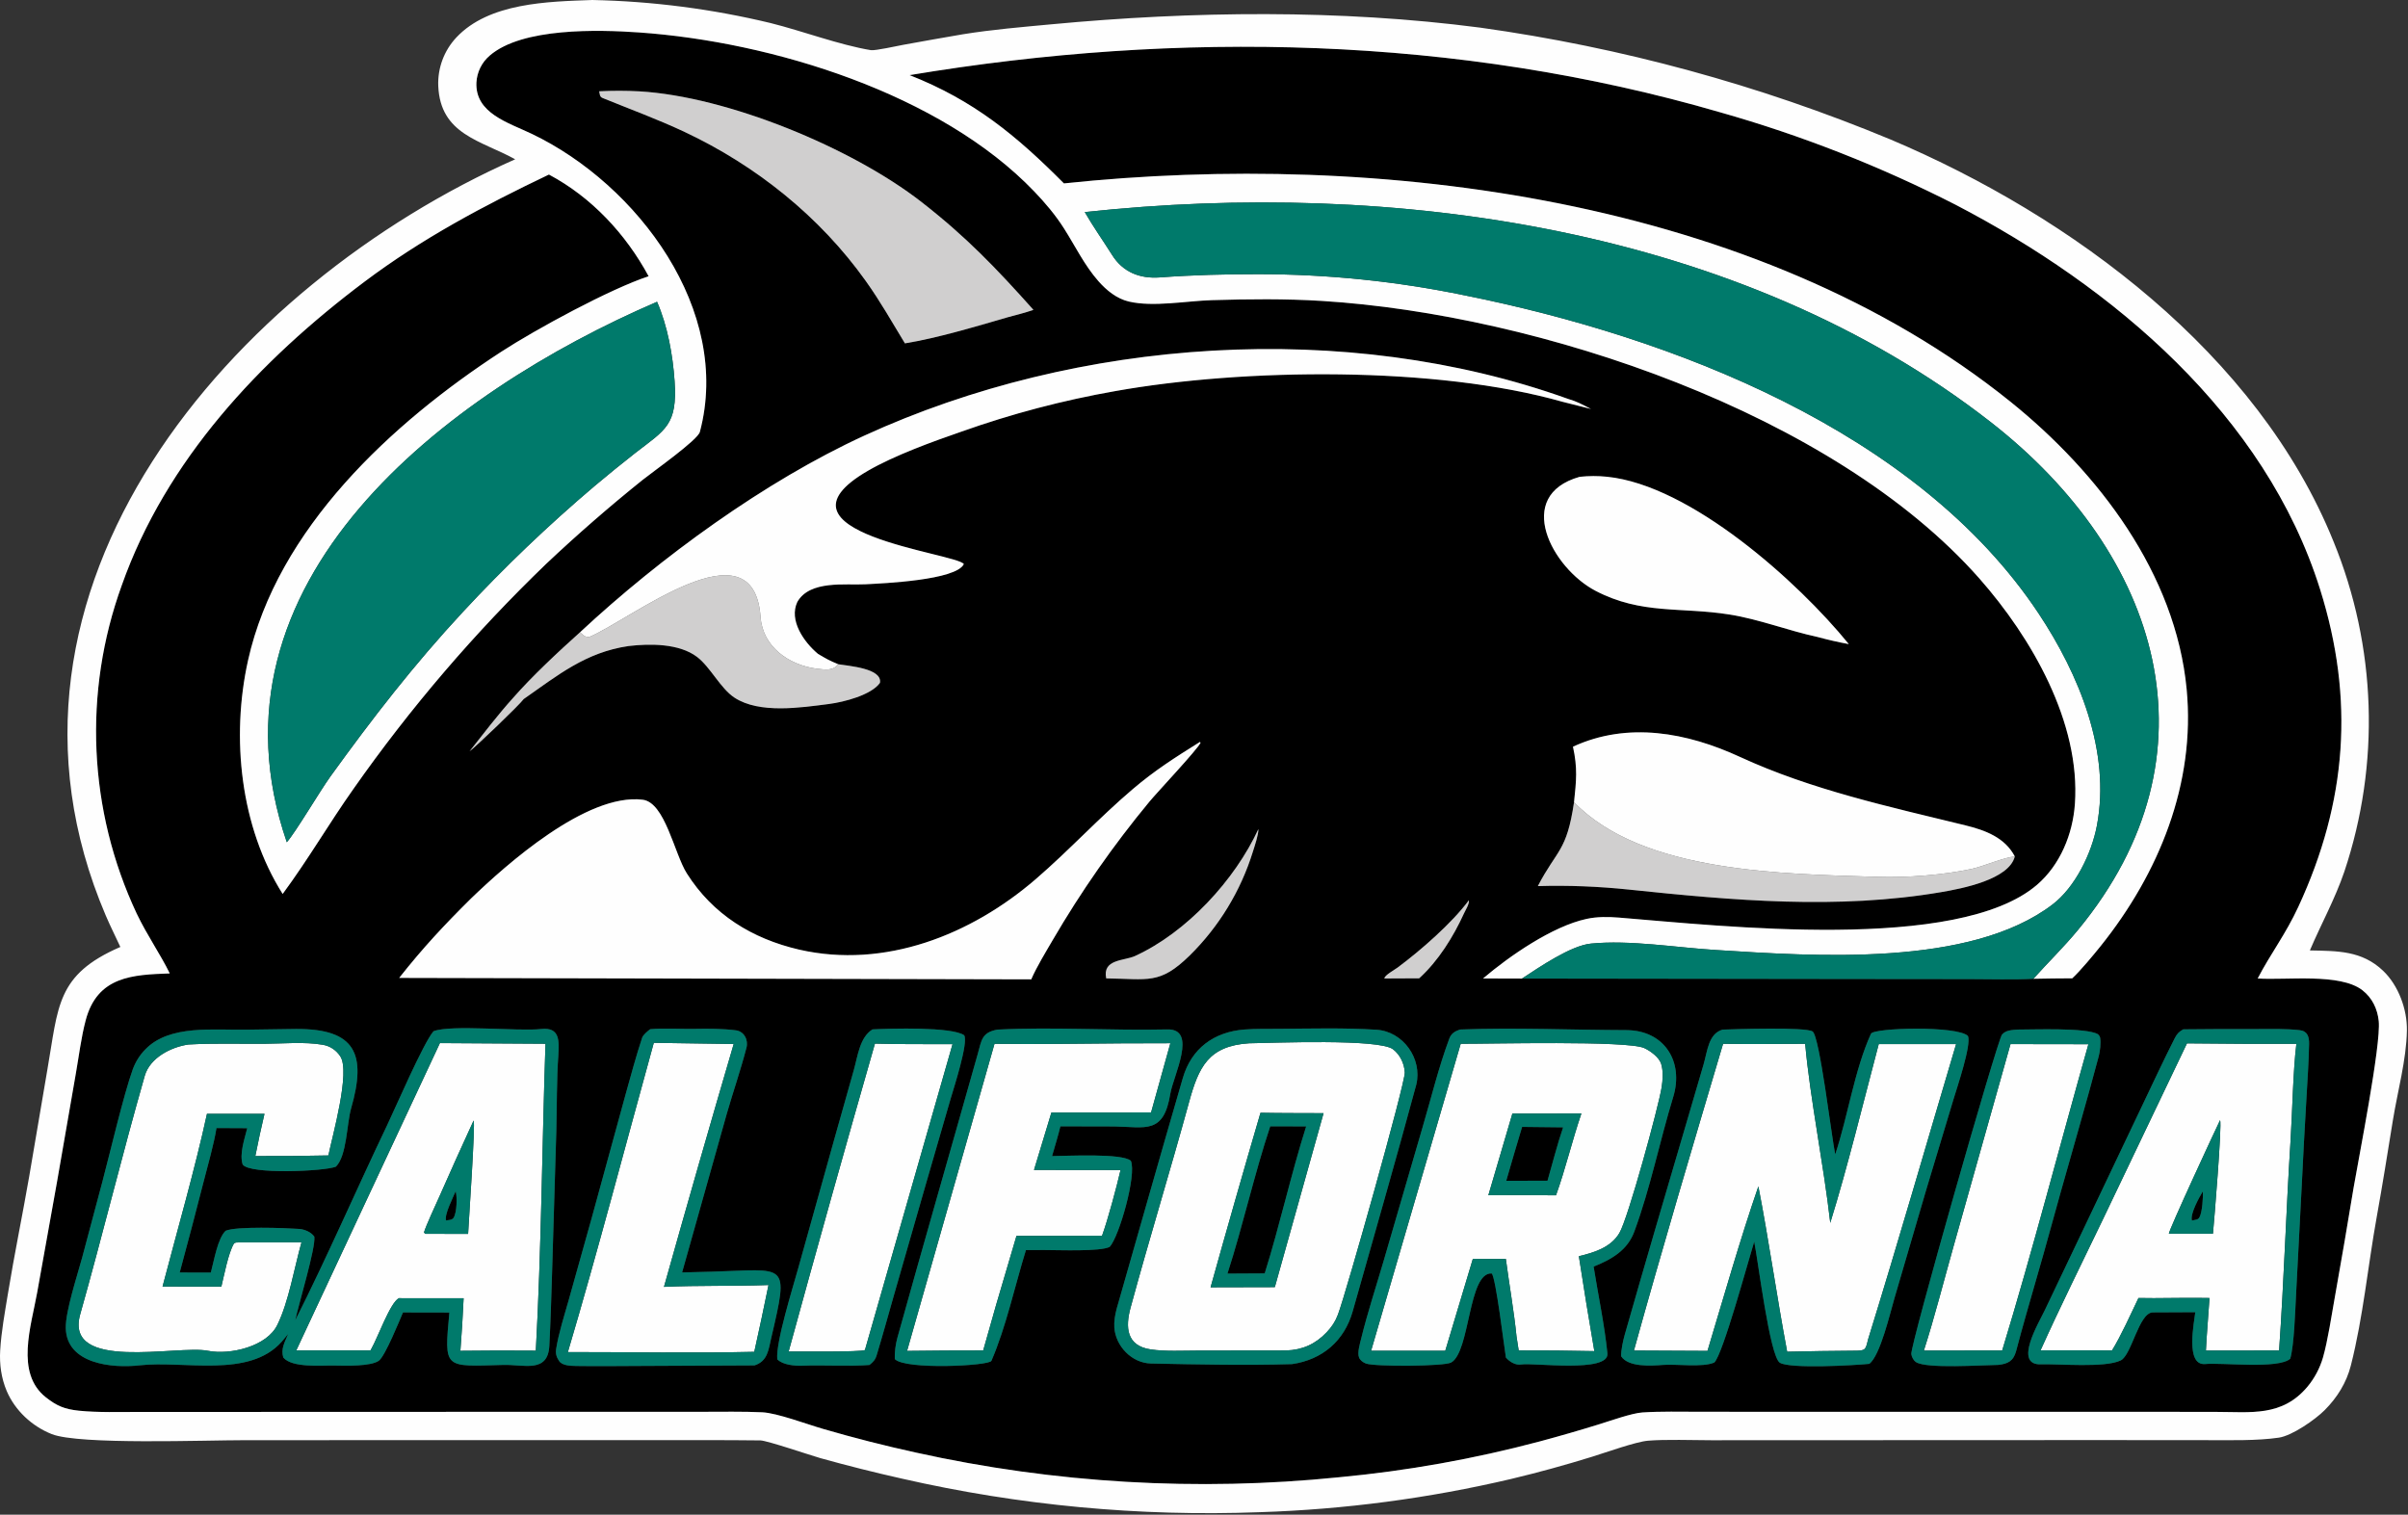 <?xml version="1.0" encoding="UTF-8" standalone="no"?>
<!DOCTYPE svg PUBLIC "-//W3C//DTD SVG 1.1//EN" "http://www.w3.org/Graphics/SVG/1.1/DTD/svg11.dtd">
<svg width="100%" height="100%" viewBox="0 0 1321 831" version="1.1" xmlns="http://www.w3.org/2000/svg" xmlns:xlink="http://www.w3.org/1999/xlink" xml:space="preserve" xmlns:serif="http://www.serif.com/" style="fill-rule:evenodd;clip-rule:evenodd;stroke-linejoin:round;stroke-miterlimit:2;">
    <rect x="0" y="0" width="1321" height="831" fill="#333333" stroke="none"/>
    <g transform="matrix(1,0,0,1,-55.681,-97.115)">
        <path d="M1171.17,634.105C1178.17,633.903 1185.48,633.927 1192.5,633.845C1196.97,629.716 1204.15,621.042 1208.02,616.224C1240.11,576.198 1260.17,526.953 1255.25,475.218C1249.23,411.831 1206.88,356.394 1158.64,317.546C1019.64,205.622 811.736,179.534 639.34,197.736C613.143,171.39 589.906,152.198 554.672,138.329C702.216,113.674 855.354,116.81 999.45,158.76C1044.05,171.404 1087.3,188.393 1128.58,209.483C1215,254.479 1298.37,324.62 1328.46,420.441C1347.43,480.831 1343.18,537.013 1316.54,594.576C1309.49,609.813 1301.45,620.067 1294.22,633.93C1309.88,634.996 1339.41,630.835 1351.67,640.383C1357.04,644.558 1359.93,650.606 1360.62,657.304C1361.95,670.248 1349.54,732.839 1346.85,748.645C1343.55,768.723 1340.11,788.778 1336.54,808.809C1334.82,818.487 1332.66,832.702 1330.05,841.85C1328.33,847.761 1325.41,853.253 1321.47,857.978C1307.54,874.493 1290.57,871.737 1271.13,871.719L1222.88,871.665L1043.17,871.688L988.122,871.651C978.083,871.634 966.594,871.382 956.71,872.021C950.899,872.396 938.989,876.652 932.666,878.599C921.965,881.91 911.203,885.016 900.384,887.917C864.273,897.532 827.421,904.11 790.214,907.582C712.546,915.479 634.115,910.889 557.898,893.986C540.9,890.256 524.033,885.954 507.326,881.087C498.409,878.523 482.106,872.348 473.878,871.94C463.86,871.443 450.991,871.676 440.667,871.672L379.917,871.668L189.911,871.734L132.249,871.741C121.446,871.74 109.594,872.138 98.941,871.063C91.071,870.213 86.87,868.481 80.803,863.691C63.979,850.409 72.771,824.671 76.091,806.156L86.964,745.51L97.272,686.189C98.965,676.587 100.209,666.259 102.688,656.88C109.109,632.588 128.605,631.896 148.808,631.163C143.751,620.762 136.415,610.344 130.664,598.314C104.119,541.772 101.171,476.986 122.472,418.266C146.76,349.54 198.155,294.858 255.638,251.669C287.32,227.866 321.134,209.925 356.815,192.874C380.187,205.289 399,225.524 411.504,248.675C390.471,255.565 349.537,277.822 330.633,290.12C270.724,329.095 207.81,387.12 191.73,459.521C182.351,501.748 187.519,550.816 210.748,587.565C225.331,567.746 235.792,549.456 249.549,529.971C280.78,485.446 316.239,444.043 355.432,406.34C372.409,390.331 390.018,375.006 408.216,360.401C414.166,355.628 438.422,338.578 439.617,334.077C457.319,267.413 405.434,198.366 347.492,170.593C334.513,164.372 316.26,159.251 317.044,142.354C317.361,136.644 320.001,131.314 324.351,127.603C342.153,112.199 383.915,113.365 406.129,114.907C479.154,119.976 571.654,148.488 623.056,202.148C629.017,208.371 634.62,214.978 639.262,222.254C645.486,232.01 650.576,242.67 658.284,251.395C662.738,256.436 668.299,260.989 674.98,262.557C688.303,265.684 706.543,262.215 720.42,261.795C740.563,261.185 760.774,260.965 780.899,262.218C899.578,269.606 1061.48,323.662 1141.59,414.543C1170.1,446.892 1197.09,493.462 1193.95,538.159C1192.79,554.689 1185.89,571.625 1173.13,582.574C1129.71,619.815 999.811,605.054 943.886,600.54C937.906,600.057 931.924,599.976 926.028,601.251C907.287,605.302 883.712,621.62 869.267,633.929L890.604,633.991L1071.58,634.222L1136.23,634.284C1146.59,634.287 1160.98,634.691 1171.17,634.105ZM1160.98,566.986C1155.55,556.6 1144.77,552.598 1133.93,549.945C1092.31,539.756 1049.32,530.441 1010.21,512.384C981.291,499.031 948.683,492.86 918.595,506.774C921.194,518.641 920.408,525.386 919.181,537.2C915.168,564.51 909.777,563.1 899.319,583.257C915.547,582.73 933.03,583.464 949.147,585.156C1006.1,591.135 1063.81,596.278 1120.68,586.551C1132.04,584.608 1157.83,579.672 1160.98,566.986ZM342.998,480.613C361.615,467.645 376.953,454.979 400.48,451.558C412.118,450.175 428.255,450.06 438.078,457.523C445.445,463.121 450.862,474.786 458.644,479.887C472.309,488.843 495.064,485.323 510.407,483.353C518.702,482.288 533.649,478.436 538.411,471.765C539.87,463.731 521.065,462.485 515.518,461.522C510.786,459.598 508.782,458.468 504.368,455.817C496.705,449.373 488.33,437.46 493.081,427.37C499.931,415.295 519.451,418.238 530.337,417.671C540.604,417.137 580.16,415.425 584.432,406.587C580.467,400.531 472.985,389.531 531.737,355.432C546.149,347.067 567.272,339.383 583.082,333.927C610.564,324.161 638.816,316.717 667.54,311.672C738.274,299.063 843.741,297.904 912.856,317.546C918.056,318.908 923.269,320.222 928.493,321.488C923.515,318.943 921.151,317.515 915.723,315.901C793.986,272.305 647.157,282.308 529.79,336.135C475.423,361.069 417.871,403.001 373.86,444.011C362.265,454.374 347.345,468.335 337.088,480.083C328.835,489.231 320.908,499.637 313.234,509.339C316.502,507.021 340.587,483.923 342.998,480.613ZM602.882,661.98C594.183,663.549 594.184,667.808 591.988,675.599C577.371,727.447 562.395,779.21 547.963,831.107C547.013,834.525 546.383,839.166 546.552,842.726C552.109,848.764 598.345,846.509 599.56,843.706C607.563,825.235 612.426,802.593 618.495,782.933L629.062,782.923C636.615,782.922 659.251,783.851 664.44,781.194C669.627,775.639 679.388,741.444 676.04,733.943C671.147,729.711 641.397,731.309 632.833,731.374C634.286,726.263 636.189,720.126 637.4,715.051C647.283,715.023 657.167,715.047 667.05,715.121C684.169,715.415 694.072,719.581 697.707,697.142C699.26,687.55 712.853,661.499 696.09,661.886C665.628,662.588 633.181,660.43 602.882,661.98ZM1162.4,661.967C1159.41,662.227 1156.05,662.249 1153.95,664.74C1151.4,667.758 1103.56,835.32 1104.21,840.017C1104.44,841.65 1105.42,843.534 1106.82,844.427C1112.68,848.164 1143.18,846.03 1151.84,845.942C1156.97,845.374 1160.17,844.01 1161.69,838.383C1163.48,831.732 1165.22,825.142 1167.14,818.52C1173.72,795.91 1180.11,773.249 1186.33,750.538C1193.21,726.026 1200.48,701.267 1207.01,676.631C1207.76,673.809 1208.25,669.499 1207.81,666.607C1207.65,665.515 1207.42,665.606 1206.61,664.509C1199.98,660.79 1171.35,661.995 1162.4,661.967ZM713.908,504.187C700.338,512.701 689.435,519.561 677.089,530.056C658.438,545.911 642.377,563.481 623.88,579.434C588.403,610.03 541.094,628.828 494.085,618.108C468.266,612.105 446.756,598.849 432.453,576.273C425.608,565.469 420.516,537.366 408.251,535.863C377.444,532.086 333.165,571.648 314.069,590.063C299.148,604.855 287.825,616.968 274.663,633.623L621.419,634.411C624.332,627.64 629.401,619.377 633.173,612.88C648.741,586.19 666.465,560.818 686.166,537.017C690.317,531.964 712.799,508.12 714.309,504.566L713.908,504.187ZM534.316,661.865C527.281,666.281 526.274,676.421 524.008,684.406L513.636,721.164L493.535,793.051C490.802,802.942 481.111,833.837 482.091,842.878C485.151,845.986 491.699,846.536 495.842,846.367C507.159,845.906 521.627,846.845 532.641,845.978C534.552,844.456 535.818,843.227 536.544,840.836C539.782,830.174 542.794,819.232 545.846,808.524L563.514,747.053L577.25,699.675C578.852,694.156 587.03,669.146 584.615,665.087C577.811,660.343 544.161,661.375 534.316,661.865ZM861.488,591.025C852.239,603.529 835.063,618.53 822.388,627.947C820.749,629.164 815.071,632.259 815.153,633.934L834.224,633.845C844.758,624.292 852.963,611.065 858.833,598.191C859.691,596.31 861.824,592.994 861.488,591.025ZM746.016,551.976C733.084,579.99 706.659,608.661 678.319,621.614C672.363,624.337 660.309,623.24 662.535,633.891C685.647,634.169 691.828,637.454 708.267,621.398C724.394,605.525 736.336,585.901 743.025,564.282C744.016,561.129 746.111,554.982 746.016,551.976ZM217.646,821.474C219.648,812.075 228.946,781.672 228.114,775.569C226.206,772.919 222.626,771.54 219.695,771.337C211.991,770.804 185.453,769.83 179.485,772.343C175.069,776.516 173.144,788.637 171.346,795.259L154.262,795.253C158.744,778.718 163.106,762.151 167.348,745.553C169.534,737.069 173.157,724.366 174.433,715.993L191.309,716.078C189.789,722.142 186.94,730.198 188.806,735.995C192.587,741.583 233.738,739.731 239.934,737.197C245.996,731.245 245.893,713.558 248.312,705.133C256.792,675.599 250.951,661.47 218.104,661.637L191.468,662.012C172.955,662.383 148.686,659.069 135.397,672.854C132.349,675.967 130.003,679.697 128.515,683.792C123.444,697.898 115.932,730.063 111.89,745.283L100.692,787.281C98.078,796.903 91.613,816.449 91.77,825.639C92.108,845.466 117.254,847.889 132.26,846.176C156.499,843.41 192.242,853.463 210.192,833.247C211.425,831.852 212.621,830.426 213.78,828.97C211.873,833.478 209.638,837.187 211.101,841.91C216.094,847.73 232.006,846.127 239.073,846.276C245.091,846.402 259.161,846.848 263.559,843.608C266.993,841.08 275.082,821.019 276.751,817.158L302.201,817.207C299.336,848.614 299.032,846.806 331.943,845.95C342.999,845.663 356.244,850.632 357.035,835.466C357.725,822.245 358.119,809.121 358.525,795.884L360.861,717.894C361.195,705.265 361.057,688.331 361.984,676.101C362.354,668.559 363.104,660.485 352.551,661.666C340.24,663.043 302.907,659.13 293.502,662.885C287.888,669.398 272.575,705.013 268.012,714.549C251.198,749.69 235.202,786.718 217.646,821.474ZM305.645,750.704C306.564,753.879 306.323,762.259 304.546,765.173C303.723,766.522 301.904,766.409 300.359,766.693C299.386,763.528 304.11,754.268 305.645,750.704ZM738.381,661.929C721.717,663.257 709.337,672.191 704.577,688.516C692.307,730.66 680.34,772.932 668.267,815.137C667.406,818.466 666.762,822.016 666.986,825.397C667.658,835.53 676.473,844.946 687.083,845.173C712.078,845.708 739.465,846.264 764.438,845.514C781.052,843.096 793.147,832.847 797.763,816.524C809.496,774.997 821.401,733.773 832.662,692.083C836.012,677.964 825.485,662.98 810.72,662.048C792.967,660.927 775.058,661.434 757.262,661.56C751.306,661.603 744.269,661.474 738.381,661.929ZM752.515,715.053L772.224,715.094C763.931,741.242 757.746,769.478 749.487,795.734L729.045,795.846C737.5,769.766 743.867,740.929 752.515,715.053ZM856.663,661.936C853.874,662.855 851.829,664.059 850.751,666.932C845.021,682.199 840.723,699.838 836.102,715.503L814.692,788.999C810.561,803.142 805.862,817.342 802.37,831.648C801.732,834.264 800.189,839.305 801.245,841.904C801.884,843.477 803.484,844.605 805.027,845.187C809.757,846.969 847.907,846.781 851.765,844.635C862.227,838.818 861.091,794.921 874.02,795.775C876.252,797.85 880.816,835.922 881.804,841.912C883.927,844.316 887.092,846.227 890.206,845.707C896.74,844.616 938.567,850.472 937.489,839.619C935.956,824.202 932.291,806.949 929.923,792.008C939.68,788.134 948.563,783.053 952.312,772.615C961.015,749.034 966.255,722.885 973.567,699.01C979.575,679.392 968.575,662.335 947.883,662.274C918.164,662.186 886.314,660.771 856.663,661.936ZM890.689,715.363L913.187,715.615C910.228,724.163 907.201,735.982 904.63,744.891L881.981,744.944C884.831,735.068 887.733,725.208 890.689,715.363ZM1000.64,661.993C992.923,664.27 992.377,673.702 990.241,681.087L981.334,711.496C969.8,750.753 958.159,790.123 946.963,829.485C946.06,832.658 944.942,837.974 945,841.168C948.92,847.268 961.394,846.462 967.899,845.954C975.438,845.365 989.778,847.48 996.155,844.613C1000.82,840.18 1014.9,788.347 1018.02,778.313C1020.06,788.093 1026.56,841.335 1032.09,844.751C1037.68,848.205 1073.04,846.181 1081.12,845.366C1087.12,841.032 1092.59,817.339 1094.97,809.288L1112.29,750.185L1127.41,699.999C1129.41,693.375 1137.22,670.386 1135.29,665.505C1129.58,659.743 1083.58,660.953 1082.08,664.247C1072.97,684.255 1069.55,709.171 1062.46,730.469C1060.49,721.229 1053.93,665.527 1050.03,663.003C1046.14,660.49 1007.97,661.7 1000.64,661.993ZM412.341,661.762C410.939,662.899 408.495,664.815 407.948,666.464C404.735,676.164 401.885,686.739 399.146,696.539L380.301,765.277L367.566,810.717C365.162,819.208 362.177,828.435 360.793,837.115C360.37,839.764 360.951,841.63 362.422,843.827C364.112,846.352 368.737,846.485 371.878,846.533C383,846.702 394.361,846.57 405.522,846.518L469.587,846.214C476.889,843.853 477.253,837.604 478.805,830.973C488.679,788.785 487.31,793.67 446.128,794.8C442.156,794.909 434.51,795.092 429.87,795.211L454.372,708.207C457.833,696.18 462.018,684.112 465.161,671.994C466.347,667.769 463.962,662.953 459.355,662.37C452.132,661.457 444.329,661.441 436.999,661.576C429.123,661.721 420.089,661.086 412.341,661.762ZM922.257,358.713C885.838,369.018 907.096,408.816 931.023,421.283C956.205,434.404 977.708,430.002 1004.48,434.264C1020.83,436.866 1036.75,443.142 1052.67,446.552C1058.85,448.218 1063.63,449.312 1069.92,450.496C1041.98,416.088 983.064,363.336 937.344,358.681C932.328,358.157 927.271,358.168 922.257,358.713ZM384.39,147.2C384.747,148.819 384.586,150.2 386.259,150.881C401.354,157.029 416.515,162.565 431.298,169.522C470.448,187.946 505.468,215.952 530.631,251.277C538.602,262.461 544.982,273.75 552.111,285.495C569.955,282.594 590.708,276.332 608.328,271.224C612.885,269.986 618.219,268.679 622.61,267.114C602.092,244.151 585.776,227.065 561.14,207.89C522.947,178.163 454.737,150.007 406.325,147.216C399.019,146.825 391.697,146.819 384.39,147.2ZM1253.4,661.839C1251.1,663.113 1249.95,664.28 1248.76,666.625C1242.65,678.667 1236.87,691.079 1231.06,703.273L1198.41,771.912L1177.43,815.927C1174.17,822.84 1160.01,846.172 1175.38,845.628C1185,845.289 1210.52,847.7 1219.12,843.462C1225.07,840.528 1228.99,817.522 1236.56,817.136L1259.99,817.026C1259.36,822.697 1254.41,846.432 1265.41,845.461C1275.15,844.602 1305.55,848.33 1312.08,842.561C1314.26,834.961 1314.8,815.973 1315.27,807.42L1318.35,748.279C1319.13,732.101 1320,715.928 1320.96,699.759C1321.53,689.861 1322.22,679.81 1322.42,669.889C1322.5,666.056 1321.61,662.805 1317.32,662.307C1309.55,661.404 1301.54,661.679 1293.69,661.678C1280.26,661.63 1266.83,661.684 1253.4,661.839ZM1264.11,750.748C1264.38,753.787 1263.81,762.235 1262.29,764.939C1261.45,766.438 1260.11,766.272 1258.14,766.724C1257.06,763.074 1262.15,754.033 1264.11,750.748Z"/>
        <path d="M342.998,480.613C340.587,483.923 316.502,507.021 313.234,509.339C320.908,499.637 328.835,489.231 337.088,480.083C347.345,468.335 362.265,454.374 373.86,444.011C376.271,445.976 375.916,446.309 378.745,446.669C401.469,437.308 469.118,382.46 472.906,435.581C474.077,452.007 488.477,462 503.82,464C508.376,464.417 512.471,465.373 515.518,461.522C521.065,462.485 539.87,463.731 538.411,471.765C533.649,478.436 518.702,482.288 510.407,483.353C495.064,485.323 472.309,488.843 458.644,479.887C450.862,474.786 445.445,463.121 438.078,457.523C428.255,450.06 412.118,450.175 400.48,451.558C376.953,454.979 361.615,467.645 342.998,480.613ZM1160.98,566.986C1157.83,579.672 1132.04,584.608 1120.68,586.551C1063.81,596.278 1006.1,591.135 949.147,585.156C933.03,583.464 915.547,582.73 899.319,583.257C909.777,563.1 915.168,564.51 919.181,537.2C956.865,576.297 1034.98,576.536 1086.32,578.2C1101.6,578.695 1122.32,577.111 1137.4,573.802C1143.97,572.358 1155.09,567.461 1160.98,566.986ZM384.39,147.2C391.697,146.819 399.019,146.825 406.325,147.216C454.737,150.007 522.947,178.163 561.14,207.89C585.776,227.065 602.092,244.151 622.61,267.114C618.219,268.679 612.885,269.986 608.328,271.224C590.708,276.332 569.955,282.594 552.111,285.495C544.982,273.75 538.602,262.461 530.631,251.277C505.468,215.952 470.448,187.946 431.298,169.522C416.515,162.565 401.354,157.029 386.259,150.881C384.586,150.2 384.747,148.819 384.39,147.2ZM746.016,551.976C746.111,554.982 744.016,561.129 743.025,564.282C736.336,585.901 724.394,605.525 708.267,621.398C691.828,637.454 685.647,634.169 662.535,633.891C660.309,623.24 672.363,624.337 678.319,621.614C706.659,608.661 733.084,579.99 746.016,551.976ZM861.488,591.025C861.824,592.994 859.691,596.31 858.833,598.191C852.963,611.065 844.758,624.292 834.224,633.845L815.153,633.934C815.071,632.259 820.749,629.164 822.388,627.947C835.063,618.53 852.239,603.529 861.488,591.025Z" style="fill:rgb(208,207,207);"/>
        <path d="M380.607,97.115C413.566,97.796 446.354,102.035 478.403,109.76C496.038,114.16 515.982,121.726 533.462,124.639C535.69,125.01 548.113,122.285 551.243,121.697C562.109,119.71 572.986,117.785 583.874,115.925C600.082,113.312 616.163,111.98 632.465,110.449C709.797,103.186 790.673,102.208 867.786,112.286C945.145,123.081 1020.81,143.718 1092.94,173.696C1192.34,215.775 1294.27,291.262 1335.82,394.198C1359.41,451.88 1361.53,516.114 1341.79,575.226C1336.65,590.357 1329.07,603.952 1322.85,618.548C1337.88,618.873 1351.35,618.548 1363.05,629.736C1371.49,637.807 1376.27,650.911 1376.08,662.466C1375.8,678.63 1370.95,695.893 1368.37,711.851C1365.48,729.713 1362.73,746.979 1359.51,764.847C1354.68,791.639 1352.06,819.823 1345.35,846.202C1342.93,855.726 1337.84,863.862 1330.99,870.738C1325.77,875.982 1313.16,884.767 1305.83,885.851C1293.93,887.611 1278.89,887.229 1266.71,887.229L1206.92,887.184L994.423,887.269C984.581,887.251 968.992,886.714 959.663,887.537C952.983,888.127 936.593,893.998 929.009,896.35C914.34,900.903 899.523,904.967 884.584,908.535C839.357,919.158 793.187,925.257 746.754,926.742C680.807,929.234 614.818,923.046 550.484,908.335C535.442,904.963 520.49,901.205 505.642,897.062C499.927,895.42 476.474,887.433 472.82,887.364C464.423,887.206 449.779,887.235 440.948,887.218L376.759,887.205L190.26,887.241C168.157,887.239 99.185,889.874 84.093,883.918C73.272,879.647 63.922,870.98 59.356,860.236C56.394,853.266 55.334,845.596 55.778,838.062C56.391,827.657 58.319,817.332 59.995,807.059C63.514,785.496 67.937,764.217 71.671,742.725L81.679,683.869C87.746,649.237 86.469,631.905 121.704,616.644C119.059,610.9 116.161,605.171 113.685,599.372C37.051,419.822 183.484,253.173 338.303,184.504C319.545,174.131 297.222,171.014 296.099,144.217C295.738,134.405 299.307,124.854 306.015,117.685C323.961,98.567 356.174,97.995 380.607,97.115ZM416.137,262.679C300.387,312.504 163.833,416.238 213.019,559.188C217.756,553.909 231.058,531.264 237.011,523.017C260.104,491.027 282.747,461.793 309.584,432.883C332.287,408.386 356.449,385.284 381.938,363.704C389.239,357.565 396.643,351.55 404.148,345.663C420.694,332.84 427.413,330.399 425.75,306.173C424.765,291.822 421.912,275.967 416.137,262.679ZM1171.17,634.105C1179.36,624.955 1187.78,616.832 1195.68,607.261C1275.19,510.863 1240.64,401.123 1147.82,328.731C1010.48,221.611 819.358,195.279 650.766,213.472C655.398,221.502 660.765,229.076 665.671,236.847C671.573,246.402 680.962,250.134 691.973,249.31C710.049,247.957 727.914,247.534 746.067,247.531C784.012,247.548 821.856,251.432 859.014,259.121C972.765,281.947 1107.35,333.345 1174,433.627C1196.06,466.828 1213.81,509.438 1205.99,550.218C1203.08,565.376 1194.11,583.881 1181.63,593.374C1136.27,627.872 1051.09,621.71 996.846,618.308C974.736,616.921 949.823,612.696 928.429,614.802C917.399,615.887 900.057,627.781 890.604,633.991L869.267,633.929C883.712,621.62 907.287,605.302 926.028,601.251C931.924,599.976 937.906,600.057 943.886,600.54C999.811,605.054 1129.71,619.815 1173.13,582.574C1185.89,571.625 1192.79,554.689 1193.95,538.159C1197.09,493.462 1170.1,446.892 1141.59,414.543C1061.48,323.662 899.578,269.606 780.899,262.218C760.774,260.965 740.563,261.185 720.42,261.795C706.543,262.215 688.303,265.684 674.98,262.557C668.299,260.989 662.738,256.436 658.284,251.395C650.576,242.67 645.486,232.01 639.262,222.254C634.62,214.978 629.017,208.371 623.056,202.148C571.654,148.488 479.154,119.976 406.129,114.907C383.915,113.365 342.153,112.199 324.351,127.603C320.001,131.314 317.361,136.644 317.044,142.354C316.26,159.251 334.513,164.372 347.492,170.593C405.434,198.366 457.319,267.413 439.617,334.077C438.422,338.578 414.166,355.628 408.216,360.401C390.018,375.006 372.409,390.331 355.432,406.34C316.239,444.043 280.78,485.446 249.549,529.971C235.792,549.456 225.331,567.746 210.748,587.565C187.519,550.816 182.351,501.748 191.73,459.521C207.81,387.12 270.724,329.095 330.633,290.12C349.537,277.822 390.471,255.565 411.504,248.675C399,225.524 380.187,205.289 356.815,192.874C321.134,209.925 287.32,227.866 255.638,251.669C198.155,294.858 146.76,349.54 122.472,418.266C101.171,476.986 104.119,541.772 130.664,598.314C136.415,610.344 143.751,620.762 148.808,631.163C128.605,631.896 109.109,632.588 102.688,656.88C100.209,666.259 98.965,676.587 97.272,686.189L86.964,745.51L76.091,806.156C72.771,824.671 63.979,850.409 80.803,863.691C86.87,868.481 91.071,870.213 98.941,871.063C109.594,872.138 121.446,871.74 132.249,871.741L189.911,871.734L379.917,871.668L440.667,871.672C450.991,871.676 463.86,871.443 473.878,871.94C482.106,872.348 498.409,878.523 507.326,881.087C524.033,885.954 540.9,890.256 557.898,893.986C634.115,910.889 712.546,915.479 790.214,907.582C827.421,904.11 864.273,897.532 900.384,887.917C911.203,885.016 921.965,881.91 932.666,878.599C938.989,876.652 950.899,872.396 956.71,872.021C966.594,871.382 978.083,871.634 988.122,871.651L1043.17,871.688L1222.88,871.665L1271.13,871.719C1290.57,871.737 1307.54,874.493 1321.47,857.978C1325.41,853.253 1328.33,847.761 1330.05,841.85C1332.66,832.702 1334.82,818.487 1336.54,808.809C1340.11,788.778 1343.55,768.723 1346.85,748.645C1349.54,732.839 1361.95,670.248 1360.62,657.304C1359.93,650.606 1357.04,644.558 1351.67,640.383C1339.41,630.835 1309.88,634.996 1294.22,633.93C1301.45,620.067 1309.49,609.813 1316.54,594.576C1343.18,537.013 1347.43,480.831 1328.46,420.441C1298.37,324.62 1215,254.479 1128.58,209.483C1087.3,188.393 1044.05,171.404 999.45,158.76C855.354,116.81 702.216,113.674 554.672,138.329C589.906,152.198 613.143,171.39 639.34,197.736C811.736,179.534 1019.64,205.622 1158.64,317.546C1206.88,356.394 1249.23,411.831 1255.25,475.218C1260.17,526.953 1240.11,576.198 1208.02,616.224C1204.15,621.042 1196.97,629.716 1192.5,633.845C1185.48,633.927 1178.17,633.903 1171.17,634.105ZM1255.44,669.534C1275.44,669.769 1295.44,669.861 1315.44,669.809C1313.61,684.708 1313.21,707.763 1312.23,723.245C1309.8,761.354 1308.64,799.942 1305.96,838.05L1265.82,838.066C1266.24,828.82 1267.21,818.623 1267.79,809.25C1257.95,809.05 1247.1,809.284 1237.19,809.317L1228.82,809.239C1224.85,817.526 1219.01,830.475 1214.3,837.989L1175.11,837.948C1185.77,814.232 1197.87,789.924 1209.16,766.417L1255.44,669.534ZM1273.6,711.638C1270.78,717.374 1245.31,772.346 1245.5,773.961L1269.68,773.968C1270.35,767.014 1274.7,714.148 1273.6,711.638ZM414.351,669.236L458.17,669.891C445.158,714.226 432.409,758.637 419.925,803.124C438.632,802.266 458.264,802.806 477.271,802.127C474.784,814.364 472.182,826.578 469.465,838.766C436.317,839.536 400.567,838.88 367.209,838.902C383.596,783.714 398.936,724.939 414.351,669.236ZM857.012,669.766C872.375,669.85 948.455,667.897 957.699,672.126C960.991,673.632 965.845,677.151 966.964,680.744C968.211,684.752 967.868,689.674 967.218,693.754C965.53,704.346 948.814,765.674 944.027,773.648C939.277,781.558 930.215,784.292 921.823,786.312C924.499,803.693 927.33,821.05 930.314,838.381C916.484,838.087 902.652,837.964 888.82,838.01L887.619,830.276C886.346,817.277 883.534,801.213 881.772,787.797C875.919,787.917 869.571,787.766 863.677,787.732L848.535,838.178L807.853,838.193L857.012,669.766ZM885.351,708.054L872.168,752.863C884.542,752.803 896.917,752.813 909.292,752.894C914.413,738.751 918.23,722.574 923.213,708.021L885.351,708.054ZM159.103,670.161C172.766,669.399 186.752,669.851 200.449,669.772C210.758,669.713 222.655,668.559 232.782,670.312C236.799,671.007 240.104,673.243 242.361,676.652C247.995,685.16 238.1,720.02 235.825,731.025C222.468,731.317 209.108,731.43 195.748,731.364C197.279,723.608 198.955,715.881 200.776,708.188L169.22,708.189C162.889,737.548 152.567,773.473 144.848,802.963L177.121,802.99C178.559,797.141 180.891,784.705 183.952,779.483C184.488,778.57 185.916,778.812 187.312,778.731L221.056,778.73C217.229,792.328 213.996,811.449 207.951,823.718C202.348,835.901 181.763,840.605 169.749,838.193C153.189,834.868 90.697,850.052 99.695,818.156C112.279,773.548 122.418,731.635 135.068,687.408C137.947,677.345 149.61,671.511 159.103,670.161ZM919.181,537.2C920.408,525.386 921.194,518.641 918.595,506.774C948.683,492.86 981.291,499.031 1010.21,512.384C1049.32,530.441 1092.31,539.756 1133.93,549.945C1144.77,552.598 1155.55,556.6 1160.98,566.986C1155.09,567.461 1143.97,572.358 1137.4,573.802C1122.32,577.111 1101.6,578.695 1086.32,578.2C1034.98,576.536 956.865,576.297 919.181,537.2ZM535.662,669.674C549.436,670.089 564.362,669.893 578.228,669.978L530.171,837.775C528.395,838.945 493.247,838.563 488.328,838.584C503.776,782.188 519.554,725.884 535.662,669.674ZM922.257,358.713C927.271,358.168 932.328,358.157 937.344,358.681C983.064,363.336 1041.98,416.088 1069.92,450.496C1063.63,449.312 1058.85,448.218 1052.67,446.552C1036.75,443.142 1020.83,436.866 1004.48,434.264C977.708,430.002 956.205,434.404 931.023,421.283C907.096,408.816 885.838,369.018 922.257,358.713ZM713.908,504.187L714.309,504.566C712.799,508.12 690.317,531.964 686.166,537.017C666.465,560.818 648.741,586.19 633.173,612.88C629.401,619.377 624.332,627.64 621.419,634.411L274.663,633.623C287.825,616.968 299.148,604.855 314.069,590.063C333.165,571.648 377.444,532.086 408.251,535.863C420.516,537.366 425.608,565.469 432.453,576.273C446.756,598.849 468.266,612.105 494.085,618.108C541.094,628.828 588.403,610.03 623.88,579.434C642.377,563.481 658.438,545.911 677.089,530.056C689.435,519.561 700.338,512.701 713.908,504.187ZM297.017,669.386L354.922,669.749C353.071,725.087 352.648,783.095 349.625,838.132C335.831,838.008 322.036,838.032 308.243,838.206C308.995,828.607 309.586,818.997 310.016,809.378L277.312,809.363L274.488,809.33C269.647,811.933 263.014,830.827 259.309,837.286L258.885,838.016L218.218,837.99L297.017,669.386ZM315.504,711.87C309.065,725.846 302.746,739.876 296.546,753.96C294.943,757.562 289.09,770.114 288.268,773.311L288.996,774.023L312.479,774.08C312.829,767.343 316.558,713.116 315.504,711.87ZM740.866,669.499C753.89,669.306 812.222,666.884 819.895,672.795C823.779,675.786 826.08,680.671 826.328,685.517C826.62,691.219 794.253,806.116 789.659,818.327C788.207,822.186 786.297,825.055 783.478,828.04C777.347,834.531 770.099,837.759 761.223,838.017L712.701,838.079C704.479,838.086 695.001,838.629 686.94,837.437C673.506,835.452 673.031,825.11 675.867,814.663C686.113,776.919 697.639,739.577 707.958,701.873C713.247,682.549 718.589,670.956 740.866,669.499ZM747.168,707.611C737.839,739.471 728.712,771.389 719.788,803.364L755.04,803.281L781.782,707.839C770.339,707.774 758.583,707.842 747.168,707.611ZM1000.94,669.783C1015.73,670.034 1031.13,669.807 1045.97,669.796C1048.72,700.172 1056.2,736.467 1059.74,768.02C1069.25,737.444 1078.07,701.106 1086.34,669.938L1128.77,669.933C1112.82,723.573 1096.99,778.631 1080.48,831.959C1079.05,837.897 1079.15,838.138 1072.6,838.156C1060.43,838.189 1048.26,838.457 1036.1,838.701C1030.44,808.65 1026.08,777.76 1020.3,747.981C1010.32,776.876 1001.26,808.788 992.382,838.255L952.038,838.06C967.426,782.501 984.503,725.116 1000.94,669.783ZM1158.63,669.933L1201.35,670.001C1185.61,725.744 1170.9,782.651 1154.05,838.041L1111.09,838.07C1116.83,820.343 1122.38,798.511 1127.53,780.329L1158.63,669.933ZM670.763,669.53L697.721,669.454L687.15,707.424L632.464,707.482L622.918,738.982L670.391,739.042C668.214,748.434 663.498,766.134 660.258,775.05L613.309,775.143L602.128,813.04L595.048,838.008C581.129,837.995 567.211,838.078 553.294,838.258L601.25,669.796C624.141,670.081 647.842,669.713 670.763,669.53ZM503.82,464C488.477,462 474.077,452.007 472.906,435.581C469.118,382.46 401.469,437.308 378.745,446.669C375.916,446.309 376.271,445.976 373.86,444.011C417.871,403.001 475.423,361.069 529.79,336.135C647.157,282.308 793.986,272.305 915.723,315.901C921.151,317.515 923.515,318.943 928.493,321.488C923.269,320.222 918.056,318.908 912.856,317.546C843.741,297.904 738.274,299.063 667.54,311.672C638.816,316.717 610.564,324.161 583.082,333.927C567.272,339.383 546.149,347.067 531.737,355.432C472.985,389.531 580.467,400.531 584.432,406.587C580.16,415.425 540.604,417.137 530.337,417.671C519.451,418.238 499.931,415.295 493.081,427.37C488.33,437.46 496.705,449.373 504.368,455.817C508.782,458.468 510.786,459.598 515.518,461.522C512.471,465.373 508.376,464.417 503.82,464Z" style="fill:rgb(254,254,254);"/>
        <path d="M217.646,821.474C235.202,786.718 251.198,749.69 268.012,714.549C272.575,705.013 287.888,669.398 293.502,662.885C302.907,659.13 340.24,663.043 352.551,661.666C363.104,660.485 362.354,668.559 361.984,676.101C361.057,688.331 361.195,705.265 360.861,717.894L358.525,795.884C358.119,809.121 357.725,822.245 357.035,835.466C356.244,850.632 342.999,845.663 331.943,845.95C299.032,846.806 299.336,848.614 302.201,817.207L276.751,817.158C275.082,821.019 266.993,841.08 263.559,843.608C259.161,846.848 245.091,846.402 239.073,846.276C232.006,846.127 216.094,847.73 211.101,841.91C209.638,837.187 211.873,833.478 213.78,828.97C212.621,830.426 211.425,831.852 210.192,833.247C192.242,853.463 156.499,843.41 132.26,846.176C117.254,847.889 92.108,845.466 91.77,825.639C91.613,816.449 98.078,796.903 100.692,787.281L111.89,745.283C115.932,730.063 123.444,697.898 128.515,683.792C130.003,679.697 132.349,675.967 135.397,672.854C148.686,659.069 172.955,662.383 191.468,662.012L218.104,661.637C250.951,661.47 256.792,675.599 248.312,705.133C245.893,713.558 245.996,731.245 239.934,737.197C233.738,739.731 192.587,741.583 188.806,735.995C186.94,730.198 189.789,722.142 191.309,716.078L174.433,715.993C173.157,724.366 169.534,737.069 167.348,745.553C163.106,762.151 158.744,778.718 154.262,795.253L171.346,795.259C173.144,788.637 175.069,776.516 179.485,772.343C185.453,769.83 211.991,770.804 219.695,771.337C222.626,771.54 226.206,772.919 228.114,775.569C228.946,781.672 219.648,812.075 217.646,821.474ZM297.017,669.386L218.218,837.99L258.885,838.016L259.309,837.286C263.014,830.827 269.647,811.933 274.488,809.33L277.312,809.363L310.016,809.378C309.586,818.997 308.995,828.607 308.243,838.206C322.036,838.032 335.831,838.008 349.625,838.132C352.648,783.095 353.071,725.087 354.922,669.749L297.017,669.386ZM315.504,711.87C316.558,713.116 312.829,767.343 312.479,774.08L288.996,774.023L288.268,773.311C289.09,770.114 294.943,757.562 296.546,753.96C302.746,739.876 309.065,725.846 315.504,711.87ZM305.645,750.704C304.11,754.268 299.386,763.528 300.359,766.693C301.904,766.409 303.723,766.522 304.546,765.173C306.323,762.259 306.564,753.879 305.645,750.704ZM159.103,670.161C149.61,671.511 137.947,677.345 135.068,687.408C122.418,731.635 112.279,773.548 99.695,818.156C90.697,850.052 153.189,834.868 169.749,838.193C181.763,840.605 202.348,835.901 207.951,823.718C213.996,811.449 217.229,792.328 221.056,778.73L187.312,778.731C185.916,778.812 184.488,778.57 183.952,779.483C180.891,784.705 178.559,797.141 177.121,802.99L144.848,802.963C152.567,773.473 162.889,737.548 169.22,708.189L200.776,708.188C198.955,715.881 197.279,723.608 195.748,731.364C209.108,731.43 222.468,731.317 235.825,731.025C238.1,720.02 247.995,685.16 242.361,676.652C240.104,673.243 236.799,671.007 232.782,670.312C222.655,668.559 210.758,669.713 200.449,669.772C186.752,669.851 172.766,669.399 159.103,670.161ZM1000.64,661.993C1007.97,661.7 1046.14,660.49 1050.03,663.003C1053.93,665.527 1060.49,721.229 1062.46,730.469C1069.55,709.171 1072.97,684.255 1082.08,664.247C1083.58,660.953 1129.58,659.743 1135.29,665.505C1137.22,670.386 1129.41,693.375 1127.41,699.999L1112.29,750.185L1094.97,809.288C1092.59,817.339 1087.12,841.032 1081.12,845.366C1073.04,846.181 1037.68,848.205 1032.09,844.751C1026.56,841.335 1020.06,788.093 1018.02,778.313C1014.9,788.347 1000.82,840.18 996.155,844.613C989.778,847.48 975.438,845.365 967.899,845.954C961.394,846.462 948.92,847.268 945,841.168C944.942,837.974 946.06,832.658 946.963,829.485C958.159,790.123 969.8,750.753 981.334,711.496L990.241,681.087C992.377,673.702 992.923,664.27 1000.64,661.993ZM1000.94,669.783C984.503,725.116 967.426,782.501 952.038,838.06L992.382,838.255C1001.26,808.788 1010.32,776.876 1020.3,747.981C1026.08,777.76 1030.44,808.65 1036.1,838.701C1048.26,838.457 1060.43,838.189 1072.6,838.156C1079.15,838.138 1079.05,837.897 1080.48,831.959C1096.99,778.631 1112.82,723.573 1128.77,669.933L1086.34,669.938C1078.07,701.106 1069.25,737.444 1059.74,768.02C1056.2,736.467 1048.72,700.172 1045.97,669.796C1031.13,669.807 1015.73,670.034 1000.94,669.783ZM738.381,661.929C744.269,661.474 751.306,661.603 757.262,661.56C775.058,661.434 792.967,660.927 810.72,662.048C825.485,662.98 836.012,677.964 832.662,692.083C821.401,733.773 809.496,774.997 797.763,816.524C793.147,832.847 781.052,843.096 764.438,845.514C739.465,846.264 712.078,845.708 687.083,845.173C676.473,844.946 667.658,835.53 666.986,825.397C666.762,822.016 667.406,818.466 668.267,815.137C680.34,772.932 692.307,730.66 704.577,688.516C709.337,672.191 721.717,663.257 738.381,661.929ZM740.866,669.499C718.589,670.956 713.247,682.549 707.958,701.873C697.639,739.577 686.113,776.919 675.867,814.663C673.031,825.11 673.506,835.452 686.94,837.437C695.001,838.629 704.479,838.086 712.701,838.079L761.223,838.017C770.099,837.759 777.347,834.531 783.478,828.04C786.297,825.055 788.207,822.186 789.659,818.327C794.253,806.116 826.62,691.219 826.328,685.517C826.08,680.671 823.779,675.786 819.895,672.795C812.222,666.884 753.89,669.306 740.866,669.499ZM747.168,707.611C758.583,707.842 770.339,707.774 781.782,707.839L755.04,803.281L719.788,803.364C728.712,771.389 737.839,739.471 747.168,707.611ZM752.515,715.053C743.867,740.929 737.5,769.766 729.045,795.846L749.487,795.734C757.746,769.478 763.931,741.242 772.224,715.094L752.515,715.053ZM856.663,661.936C886.314,660.771 918.164,662.186 947.883,662.274C968.575,662.335 979.575,679.392 973.567,699.01C966.255,722.885 961.015,749.034 952.312,772.615C948.563,783.053 939.68,788.134 929.923,792.008C932.291,806.949 935.956,824.202 937.489,839.619C938.567,850.472 896.74,844.616 890.206,845.707C887.092,846.227 883.927,844.316 881.804,841.912C880.816,835.922 876.252,797.85 874.02,795.775C861.091,794.921 862.227,838.818 851.765,844.635C847.907,846.781 809.757,846.969 805.027,845.187C803.484,844.605 801.884,843.477 801.245,841.904C800.189,839.305 801.732,834.264 802.37,831.648C805.862,817.342 810.561,803.142 814.692,788.999L836.102,715.503C840.723,699.838 845.021,682.199 850.751,666.932C851.829,664.059 853.874,662.855 856.663,661.936ZM857.012,669.766L807.853,838.193L848.535,838.178L863.677,787.732C869.571,787.766 875.919,787.917 881.772,787.797C883.534,801.213 886.346,817.277 887.619,830.276L888.82,838.01C902.652,837.964 916.484,838.087 930.314,838.381C927.33,821.05 924.499,803.693 921.823,786.312C930.215,784.292 939.277,781.558 944.027,773.648C948.814,765.674 965.53,704.346 967.218,693.754C967.868,689.674 968.211,684.752 966.964,680.744C965.845,677.151 960.991,673.632 957.699,672.126C948.455,667.897 872.375,669.85 857.012,669.766ZM885.351,708.054L923.213,708.021C918.23,722.574 914.413,738.751 909.292,752.894C896.917,752.813 884.542,752.803 872.168,752.863L885.351,708.054ZM890.689,715.363C887.733,725.208 884.831,735.068 881.981,744.944L904.63,744.891C907.201,735.982 910.228,724.163 913.187,715.615L890.689,715.363ZM1253.4,661.839C1266.83,661.684 1280.26,661.63 1293.69,661.678C1301.54,661.679 1309.55,661.404 1317.32,662.307C1321.61,662.805 1322.5,666.056 1322.42,669.889C1322.22,679.81 1321.53,689.861 1320.96,699.759C1320,715.928 1319.13,732.101 1318.35,748.279L1315.27,807.42C1314.8,815.973 1314.26,834.961 1312.08,842.561C1305.55,848.33 1275.15,844.602 1265.41,845.461C1254.41,846.432 1259.36,822.697 1259.99,817.026L1236.56,817.136C1228.99,817.522 1225.07,840.528 1219.12,843.462C1210.52,847.7 1185,845.289 1175.38,845.628C1160.01,846.172 1174.17,822.84 1177.43,815.927L1198.41,771.912L1231.06,703.273C1236.87,691.079 1242.65,678.667 1248.76,666.625C1249.95,664.28 1251.1,663.113 1253.4,661.839ZM1255.44,669.534L1209.16,766.417C1197.87,789.924 1185.77,814.232 1175.11,837.948L1214.3,837.989C1219.01,830.475 1224.85,817.526 1228.82,809.239L1237.19,809.317C1247.1,809.284 1257.95,809.05 1267.79,809.25C1267.21,818.623 1266.24,828.82 1265.82,838.066L1305.96,838.05C1308.64,799.942 1309.8,761.354 1312.23,723.245C1313.21,707.763 1313.61,684.708 1315.44,669.809C1295.44,669.861 1275.44,669.769 1255.44,669.534ZM1273.6,711.638C1274.7,714.148 1270.35,767.014 1269.68,773.968L1245.5,773.961C1245.31,772.346 1270.78,717.374 1273.6,711.638ZM1264.11,750.748C1262.15,754.033 1257.06,763.074 1258.14,766.724C1260.11,766.272 1261.45,766.438 1262.29,764.939C1263.81,762.235 1264.38,753.787 1264.11,750.748ZM602.882,661.98C633.181,660.43 665.628,662.588 696.09,661.886C712.853,661.499 699.26,687.55 697.707,697.142C694.072,719.581 684.169,715.415 667.05,715.121C657.167,715.047 647.283,715.023 637.4,715.051C636.189,720.126 634.286,726.263 632.833,731.374C641.397,731.309 671.147,729.711 676.04,733.943C679.388,741.444 669.627,775.639 664.44,781.194C659.251,783.851 636.615,782.922 629.062,782.923L618.495,782.933C612.426,802.593 607.563,825.235 599.56,843.706C598.345,846.509 552.109,848.764 546.552,842.726C546.383,839.166 547.013,834.525 547.963,831.107C562.395,779.21 577.371,727.447 591.988,675.599C594.184,667.808 594.183,663.549 602.882,661.98ZM670.763,669.53C647.842,669.713 624.141,670.081 601.25,669.796L553.294,838.258C567.211,838.078 581.129,837.995 595.048,838.008L602.128,813.04L613.309,775.143L660.258,775.05C663.498,766.134 668.214,748.434 670.391,739.042L622.918,738.982L632.464,707.482L687.15,707.424L697.721,669.454L670.763,669.53ZM412.341,661.762C420.089,661.086 429.123,661.721 436.999,661.576C444.329,661.441 452.132,661.457 459.355,662.37C463.962,662.953 466.347,667.769 465.161,671.994C462.018,684.112 457.833,696.18 454.372,708.207L429.87,795.211C434.51,795.092 442.156,794.909 446.128,794.8C487.31,793.67 488.679,788.785 478.805,830.973C477.253,837.604 476.889,843.853 469.587,846.214L405.522,846.518C394.361,846.57 383,846.702 371.878,846.533C368.737,846.485 364.112,846.352 362.422,843.827C360.951,841.63 360.37,839.764 360.793,837.115C362.177,828.435 365.162,819.208 367.566,810.717L380.301,765.277L399.146,696.539C401.885,686.739 404.735,676.164 407.948,666.464C408.495,664.815 410.939,662.899 412.341,661.762ZM414.351,669.236C398.936,724.939 383.596,783.714 367.209,838.902C400.567,838.88 436.317,839.536 469.465,838.766C472.182,826.578 474.784,814.364 477.271,802.127C458.264,802.806 438.632,802.266 419.925,803.124C432.409,758.637 445.158,714.226 458.17,669.891L414.351,669.236ZM1162.4,661.967C1171.35,661.995 1199.98,660.79 1206.61,664.509C1207.42,665.606 1207.65,665.515 1207.81,666.607C1208.25,669.499 1207.76,673.809 1207.01,676.631C1200.48,701.267 1193.21,726.026 1186.33,750.538C1180.11,773.249 1173.72,795.91 1167.14,818.52C1165.22,825.142 1163.48,831.732 1161.69,838.383C1160.17,844.01 1156.97,845.374 1151.84,845.942C1143.18,846.03 1112.68,848.164 1106.82,844.427C1105.42,843.534 1104.44,841.65 1104.21,840.017C1103.56,835.32 1151.4,667.758 1153.95,664.74C1156.05,662.249 1159.41,662.227 1162.4,661.967ZM1158.63,669.933L1127.53,780.329C1122.38,798.511 1116.83,820.343 1111.09,838.07L1154.05,838.041C1170.9,782.651 1185.61,725.744 1201.35,670.001L1158.63,669.933ZM534.316,661.865C544.161,661.375 577.811,660.343 584.615,665.087C587.03,669.146 578.852,694.156 577.25,699.675L563.514,747.053L545.846,808.524C542.794,819.232 539.782,830.174 536.544,840.836C535.818,843.227 534.552,844.456 532.641,845.978C521.627,846.845 507.159,845.906 495.842,846.367C491.699,846.536 485.151,845.986 482.091,842.878C481.111,833.837 490.802,802.942 493.535,793.051L513.636,721.164L524.008,684.406C526.274,676.421 527.281,666.281 534.316,661.865ZM535.662,669.674C519.554,725.884 503.776,782.188 488.328,838.584C493.247,838.563 528.395,838.945 530.171,837.775L578.228,669.978C564.362,669.893 549.436,670.089 535.662,669.674ZM890.604,633.991C900.057,627.781 917.399,615.887 928.429,614.802C949.823,612.696 974.736,616.921 996.846,618.308C1051.09,621.71 1136.27,627.872 1181.63,593.374C1194.11,583.881 1203.08,565.376 1205.99,550.218C1213.81,509.438 1196.06,466.828 1174,433.627C1107.35,333.345 972.765,281.947 859.014,259.121C821.856,251.432 784.012,247.548 746.067,247.531C727.914,247.534 710.049,247.957 691.973,249.31C680.962,250.134 671.573,246.402 665.671,236.847C660.765,229.076 655.398,221.502 650.766,213.472C819.358,195.279 1010.48,221.611 1147.82,328.731C1240.64,401.123 1275.19,510.863 1195.68,607.261C1187.78,616.832 1179.36,624.955 1171.17,634.105C1160.98,634.691 1146.59,634.287 1136.23,634.284L1071.58,634.222L890.604,633.991ZM416.137,262.679C421.912,275.967 424.765,291.822 425.75,306.173C427.413,330.399 420.694,332.84 404.148,345.663C396.643,351.55 389.239,357.565 381.938,363.704C356.449,385.284 332.287,408.386 309.584,432.883C282.747,461.793 260.104,491.027 237.011,523.017C231.058,531.264 217.756,553.909 213.019,559.188C163.833,416.238 300.387,312.504 416.137,262.679Z" style="fill:rgb(0,122,107);"/>
    </g>
</svg>
